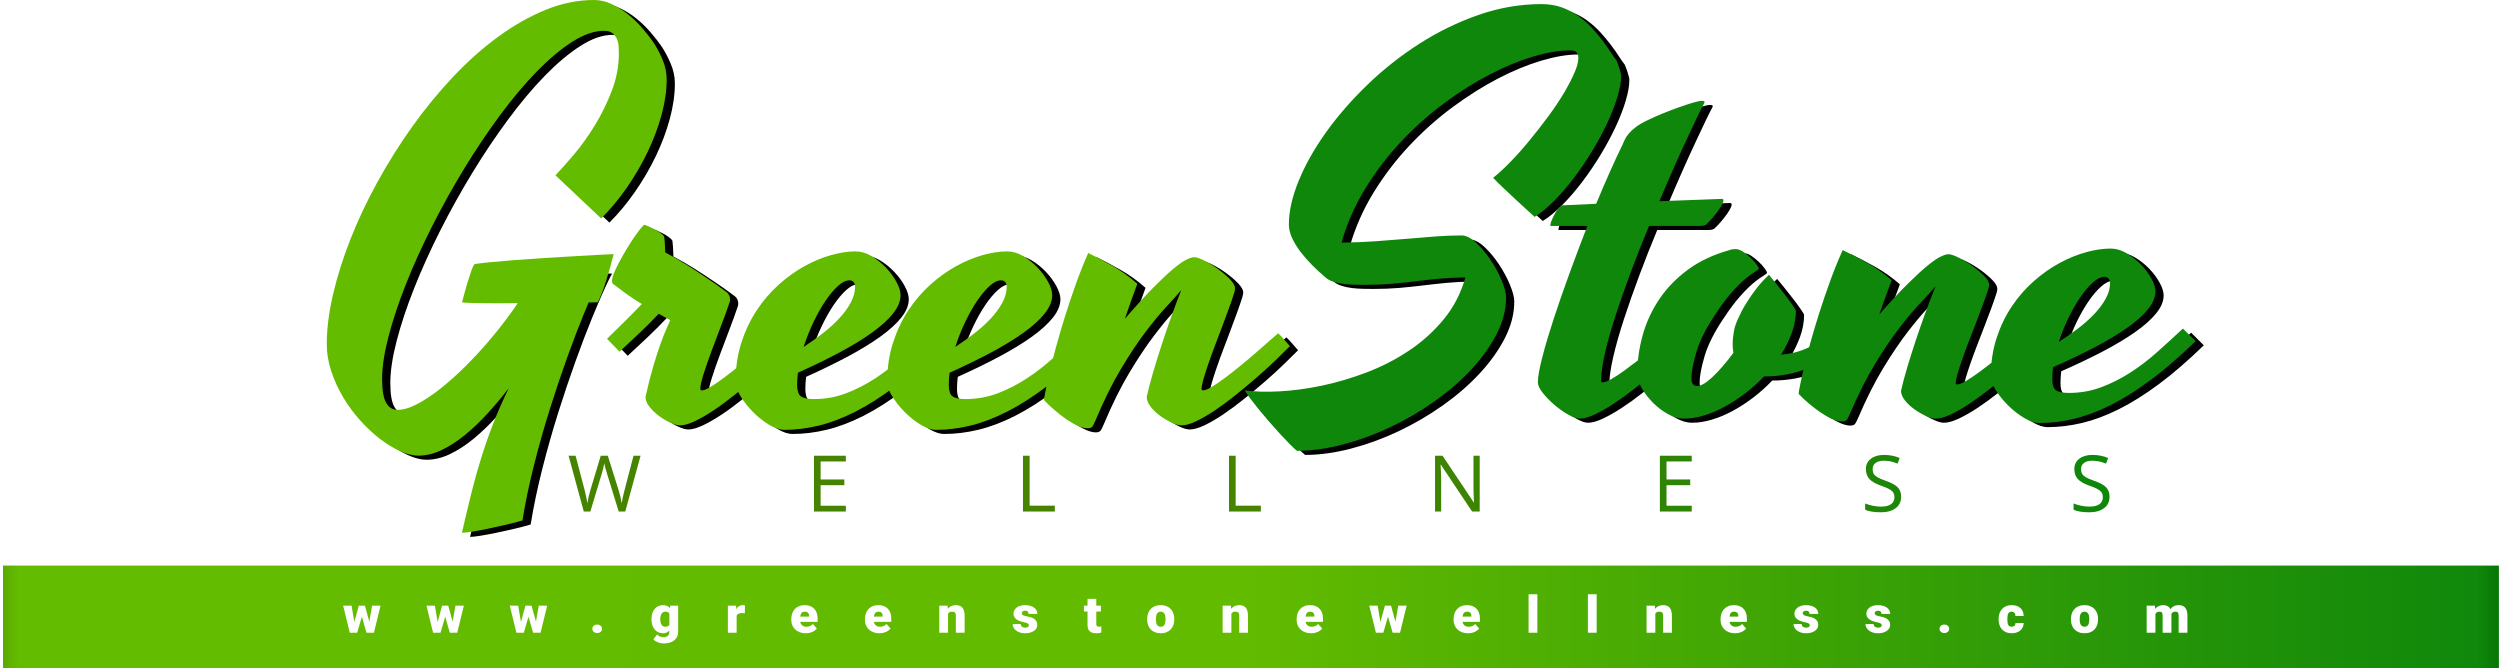 <?xml version="1.0" encoding="UTF-8"?>
<svg width="610px" height="163px" viewBox="0 0 610 163" version="1.1" xmlns="http://www.w3.org/2000/svg" xmlns:xlink="http://www.w3.org/1999/xlink">
    <title>GSW Logo - full color</title>
    <defs>
        <path d="M112.703,130 C113.252,130 114.119,129.904 115.303,129.711 C116.486,129.518 117.797,129.272 119.234,128.972 C120.671,128.673 122.119,128.351 123.577,128.009 C125.035,127.666 126.335,127.324 127.477,126.981 C128.195,122.571 129.146,118.032 130.33,113.365 C131.514,108.697 132.803,104.148 134.198,99.716 C135.593,95.284 137.009,91.077 138.446,87.095 C139.883,83.113 141.225,79.601 142.472,76.561 C143.719,73.521 144.787,71.038 145.674,69.111 C146.562,67.184 147.133,66.07 147.386,65.771 C145.907,65.728 144.512,65.685 143.201,65.642 C141.891,65.599 140.57,65.546 139.239,65.482 C137.907,65.417 136.554,65.364 135.181,65.321 C133.807,65.278 132.317,65.257 130.71,65.257 C129.992,66.627 129.358,67.976 128.808,69.303 C128.259,70.631 127.603,71.915 126.843,73.157 C126.039,74.442 124.951,76.005 123.577,77.846 C122.203,79.687 120.66,81.603 118.948,83.594 C117.236,85.585 115.398,87.555 113.432,89.503 C111.466,91.452 109.501,93.207 107.535,94.77 C105.57,96.333 103.678,97.596 101.86,98.56 C100.043,99.523 98.415,100.005 96.978,100.005 C95.794,100.005 94.875,99.427 94.22,98.271 C93.565,97.115 93.237,95.188 93.237,92.49 C93.237,89.578 93.755,86.131 94.791,82.149 C95.826,78.167 97.242,73.906 99.039,69.368 C100.835,64.829 102.949,60.151 105.379,55.333 C107.81,50.516 110.42,45.817 113.21,41.235 C116,36.653 118.906,32.318 121.929,28.229 C124.951,24.139 127.952,20.564 130.932,17.502 C133.912,14.441 136.808,12.011 139.619,10.212 C142.43,8.414 145.019,7.515 147.386,7.515 C148.274,7.515 148.961,7.708 149.447,8.093 C149.933,8.478 150.292,8.949 150.525,9.506 C150.757,10.063 150.895,10.662 150.937,11.304 C150.979,11.947 151,12.525 151,13.039 C151,16.122 150.43,19.151 149.288,22.127 C148.147,25.103 146.773,27.908 145.167,30.541 C143.561,33.174 141.87,35.54 140.095,37.638 C138.319,39.736 136.797,41.449 135.529,42.777 L135.529,42.777 L146.689,53.31 C148.929,51.084 151.022,48.568 152.966,45.763 C154.911,42.959 156.601,40.058 158.039,37.06 C159.476,34.063 160.607,31.044 161.431,28.004 C162.255,24.964 162.667,22.073 162.667,19.333 C162.667,17.706 162.319,16.079 161.621,14.452 C160.924,12.824 160.152,11.39 159.307,10.148 C158.588,9.121 157.711,8.007 156.675,6.808 C155.64,5.609 154.498,4.507 153.251,3.5 C152.004,2.494 150.673,1.659 149.257,0.996 C147.841,0.332 146.393,0 144.913,0 C140.982,0 137.051,0.803 133.12,2.409 C129.189,4.014 125.321,6.209 121.516,8.992 C117.712,11.775 114.045,15.04 110.515,18.787 C106.986,22.534 103.678,26.569 100.592,30.894 C97.506,35.219 94.674,39.726 92.096,44.415 C89.517,49.103 87.319,53.76 85.501,58.384 C83.684,63.009 82.268,67.505 81.253,71.873 C80.239,76.24 79.731,80.265 79.731,83.948 C79.731,86.174 80.101,88.401 80.841,90.627 C81.581,92.854 82.553,94.974 83.758,96.986 C84.963,98.999 86.347,100.872 87.911,102.606 C89.475,104.34 91.081,105.839 92.73,107.102 C94.378,108.365 96.016,109.361 97.644,110.089 C99.271,110.817 100.74,111.181 102.051,111.181 C103.953,111.181 105.866,110.721 107.789,109.8 C109.712,108.879 111.614,107.648 113.495,106.107 C115.377,104.565 117.215,102.81 119.012,100.84 C120.808,98.87 122.51,96.836 124.116,94.738 C122.679,97.693 121.421,100.562 120.343,103.345 C119.265,106.128 118.283,108.944 117.395,111.791 C116.507,114.639 115.694,117.561 114.954,120.558 C114.214,123.556 113.464,126.703 112.703,130 Z M165.937,103.794 C166.909,103.794 168.113,103.452 169.551,102.767 C170.988,102.082 172.541,101.182 174.211,100.069 C175.881,98.956 177.593,97.693 179.347,96.28 C181.101,94.867 182.792,93.454 184.42,92.041 C186.047,90.627 187.558,89.247 188.953,87.898 C190.348,86.549 191.511,85.403 192.44,84.461 C191.975,83.948 191.479,83.391 190.95,82.792 C190.422,82.192 189.968,81.7 189.587,81.314 C189.08,81.742 188.34,82.385 187.368,83.241 C186.396,84.097 185.307,85.05 184.103,86.099 C182.898,87.148 181.64,88.208 180.33,89.279 C179.019,90.349 177.762,91.334 176.557,92.233 C175.352,93.132 174.285,93.86 173.355,94.417 C172.425,94.974 171.728,95.252 171.263,95.252 C171.009,95.252 170.882,95.124 170.882,94.867 C170.882,94.139 171.146,92.94 171.675,91.27 C172.203,89.6 172.848,87.737 173.609,85.682 C174.37,83.626 175.162,81.528 175.986,79.387 C176.811,77.246 177.498,75.341 178.047,73.671 C178.174,73.286 178.163,72.836 178.015,72.322 C177.868,71.808 177.519,71.38 176.969,71.038 C175.448,69.881 173.841,68.747 172.15,67.633 C170.713,66.649 169.128,65.61 167.395,64.518 C165.662,63.426 163.971,62.452 162.322,61.596 C162.28,60.611 162.238,59.776 162.196,59.091 C162.153,58.406 162.111,57.956 162.069,57.742 C161.942,57.485 161.646,57.185 161.181,56.843 C160.716,56.5 160.209,56.19 159.659,55.912 C159.11,55.633 158.592,55.387 158.106,55.173 C157.62,54.959 157.334,54.852 157.25,54.852 C157.123,54.852 156.838,55.119 156.394,55.655 C155.95,56.19 155.432,56.886 154.84,57.742 C154.249,58.598 153.636,59.551 153.002,60.6 C152.368,61.649 151.776,62.677 151.226,63.683 C150.677,64.69 150.222,65.632 149.863,66.509 C149.504,67.387 149.324,68.062 149.324,68.533 C149.324,68.961 149.451,69.239 149.704,69.368 C150.254,69.796 150.888,70.267 151.607,70.781 C152.198,71.252 152.917,71.776 153.762,72.354 C154.608,72.932 155.559,73.542 156.616,74.185 C155.136,75.726 153.625,77.257 152.082,78.777 C150.539,80.297 149.218,81.593 148.119,82.663 L148.119,82.663 L151.163,85.81 C151.839,85.168 152.6,84.461 153.445,83.691 C154.291,82.92 155.136,82.128 155.982,81.314 C156.827,80.501 157.662,79.687 158.486,78.874 C159.311,78.06 160.061,77.289 160.737,76.561 L160.737,76.561 L162.132,77.332 C162.597,77.589 163.083,77.824 163.59,78.039 C163.379,78.51 163.062,79.216 162.639,80.158 C162.217,81.1 161.731,82.331 161.181,83.851 C160.632,85.371 160.04,87.202 159.406,89.343 C158.772,91.484 158.138,93.989 157.503,96.858 C157.503,97.628 157.82,98.421 158.455,99.234 C159.089,100.048 159.849,100.786 160.737,101.45 C161.625,102.114 162.555,102.67 163.527,103.12 C164.499,103.57 165.302,103.794 165.937,103.794 Z M191.398,104.886 C194.103,104.886 196.883,104.544 199.736,103.859 C202.589,103.174 205.58,102.039 208.708,100.455 C211.836,98.87 215.123,96.772 218.568,94.16 C222.013,91.548 225.68,88.315 229.569,84.461 L229.569,84.461 L226.462,81.314 C224.391,83.284 222.298,85.232 220.185,87.159 C218.071,89.086 215.873,90.799 213.59,92.297 C211.308,93.796 208.93,95.016 206.457,95.958 C203.984,96.901 201.353,97.372 198.563,97.372 C196.999,97.372 195.932,97.136 195.361,96.665 C194.79,96.194 194.505,95.295 194.505,93.967 C194.505,92.983 194.568,91.976 194.695,90.949 C198.415,89.279 201.818,87.619 204.904,85.971 C207.989,84.322 210.631,82.706 212.829,81.122 C215.028,79.537 216.729,77.985 217.934,76.465 C219.138,74.945 219.741,73.457 219.741,72.001 C219.741,71.102 219.413,70.042 218.758,68.822 C218.103,67.601 217.247,66.434 216.19,65.321 C215.133,64.208 213.96,63.266 212.671,62.495 C211.382,61.724 210.082,61.339 208.771,61.339 C206.954,61.339 204.967,61.639 202.811,62.238 C200.655,62.838 198.489,63.737 196.312,64.936 C194.135,66.135 192.043,67.633 190.035,69.432 C188.027,71.23 186.241,73.307 184.677,75.662 C183.113,78.017 181.855,80.661 180.904,83.594 C179.953,86.528 179.478,89.75 179.478,93.261 C179.478,94.203 179.879,95.338 180.682,96.665 C181.486,97.992 182.489,99.266 183.694,100.487 C184.899,101.707 186.199,102.745 187.594,103.602 C188.989,104.458 190.257,104.886 191.398,104.886 Z M196.09,84.654 C196.766,82.556 197.57,80.533 198.5,78.584 C199.43,76.636 200.402,74.913 201.416,73.414 C202.431,71.915 203.445,70.706 204.46,69.785 C205.474,68.864 206.404,68.404 207.25,68.404 C207.715,68.404 208.063,68.554 208.296,68.854 C208.528,69.153 208.645,69.496 208.645,69.881 C208.645,71.209 208.285,72.536 207.567,73.864 C206.848,75.191 205.897,76.486 204.713,77.75 C203.53,79.013 202.188,80.222 200.687,81.378 C199.187,82.535 197.654,83.626 196.09,84.654 Z M228.4,104.886 C231.105,104.886 233.884,104.544 236.738,103.859 C239.591,103.174 242.582,102.039 245.71,100.455 C248.838,98.87 252.124,96.772 255.569,94.16 C259.014,91.548 262.681,88.315 266.57,84.461 L266.57,84.461 L263.463,81.314 C261.392,83.284 259.3,85.232 257.186,87.159 C255.073,89.086 252.875,90.799 250.592,92.297 C248.309,93.796 245.932,95.016 243.459,95.958 C240.986,96.901 238.354,97.372 235.565,97.372 C234.001,97.372 232.933,97.136 232.363,96.665 C231.792,96.194 231.507,95.295 231.507,93.967 C231.507,92.983 231.57,91.976 231.697,90.949 C235.417,89.279 238.819,87.619 241.905,85.971 C244.991,84.322 247.633,82.706 249.831,81.122 C252.029,79.537 253.731,77.985 254.935,76.465 C256.14,74.945 256.742,73.457 256.742,72.001 C256.742,71.102 256.415,70.042 255.76,68.822 C255.104,67.601 254.248,66.434 253.192,65.321 C252.135,64.208 250.962,63.266 249.673,62.495 C248.383,61.724 247.083,61.339 245.773,61.339 C243.955,61.339 241.969,61.639 239.813,62.238 C237.657,62.838 235.491,63.737 233.314,64.936 C231.137,66.135 229.044,67.633 227.036,69.432 C225.028,71.23 223.243,73.307 221.679,75.662 C220.114,78.017 218.857,80.661 217.906,83.594 C216.955,86.528 216.479,89.75 216.479,93.261 C216.479,94.203 216.881,95.338 217.684,96.665 C218.487,97.992 219.491,99.266 220.696,100.487 C221.9,101.707 223.2,102.745 224.595,103.602 C225.99,104.458 227.258,104.886 228.4,104.886 Z M233.092,84.654 C233.768,82.556 234.571,80.533 235.501,78.584 C236.431,76.636 237.403,74.913 238.418,73.414 C239.432,71.915 240.447,70.706 241.461,69.785 C242.476,68.864 243.406,68.404 244.251,68.404 C244.716,68.404 245.065,68.554 245.297,68.854 C245.53,69.153 245.646,69.496 245.646,69.881 C245.646,71.209 245.287,72.536 244.568,73.864 C243.85,75.191 242.899,76.486 241.715,77.75 C240.531,79.013 239.189,80.222 237.689,81.378 C236.188,82.535 234.656,83.626 233.092,84.654 Z M265.401,104.501 C265.993,104.501 266.395,104.33 266.606,103.987 C266.817,103.645 267.05,103.174 267.303,102.574 C269.332,97.736 271.404,93.55 273.517,90.017 C275.631,86.485 277.639,83.466 279.541,80.961 C281.443,78.456 283.144,76.401 284.645,74.795 C286.146,73.189 287.298,71.894 288.101,70.909 L288.101,70.909 L288.228,70.781 C287.467,72.708 286.674,74.816 285.85,77.107 C285.025,79.398 284.233,81.71 283.472,84.044 C282.711,86.378 282.003,88.658 281.348,90.884 C280.693,93.111 280.175,95.102 279.794,96.858 C279.794,97.628 280.111,98.421 280.746,99.234 C281.38,100.048 282.151,100.786 283.06,101.45 C283.969,102.114 284.909,102.67 285.881,103.12 C286.854,103.57 287.657,103.794 288.291,103.794 C289.263,103.794 290.468,103.452 291.905,102.767 C293.342,102.082 294.885,101.182 296.534,100.069 C298.182,98.956 299.884,97.693 301.638,96.28 C303.392,94.867 305.083,93.454 306.711,92.041 C308.338,90.627 309.849,89.247 311.244,87.898 C312.639,86.549 313.802,85.403 314.731,84.461 C314.266,83.948 313.78,83.391 313.273,82.792 C312.766,82.192 312.301,81.7 311.878,81.314 C311.371,81.742 310.631,82.385 309.659,83.241 C308.687,84.097 307.598,85.05 306.394,86.099 C305.189,87.148 303.931,88.208 302.621,89.279 C301.31,90.349 300.053,91.334 298.848,92.233 C297.643,93.132 296.576,93.86 295.646,94.417 C294.716,94.974 294.019,95.252 293.554,95.252 C293.3,95.252 293.173,95.124 293.173,94.867 C293.173,94.396 293.321,93.646 293.617,92.619 C293.913,91.591 294.293,90.392 294.758,89.022 C295.223,87.652 295.752,86.185 296.344,84.622 L296.344,84.622 L298.119,79.933 C298.711,78.37 299.271,76.861 299.799,75.405 C300.328,73.949 300.761,72.686 301.099,71.616 C301.184,71.316 301.247,71.07 301.289,70.877 C301.332,70.684 301.353,70.524 301.353,70.395 C301.353,69.753 300.941,69.004 300.116,68.147 C299.292,67.291 298.32,66.456 297.2,65.642 C296.079,64.829 294.97,64.144 293.871,63.587 C292.772,63.03 291.947,62.752 291.398,62.752 C290.933,62.752 290.288,62.955 289.464,63.362 C288.64,63.769 287.562,64.529 286.23,65.642 C284.899,66.756 283.271,68.286 281.348,70.235 C279.425,72.183 277.131,74.699 274.468,77.782 C274.976,76.283 275.483,74.827 275.99,73.414 C276.497,72.001 277.005,70.609 277.512,69.239 C275.652,67.569 273.633,66.113 271.456,64.872 C269.28,63.63 267.303,62.581 265.528,61.724 C264.429,64.208 263.404,66.788 262.453,69.464 C261.502,72.14 260.625,74.763 259.821,77.332 C259.018,79.901 258.3,82.353 257.666,84.686 C257.031,87.02 256.503,89.097 256.08,90.917 C255.658,92.736 255.33,94.246 255.098,95.445 C254.865,96.644 254.749,97.372 254.749,97.628 C255.51,98.442 256.366,99.256 257.317,100.069 C258.268,100.883 259.219,101.621 260.17,102.285 C261.121,102.949 262.051,103.484 262.96,103.891 C263.869,104.298 264.683,104.501 265.401,104.501 Z" id="path-1"></path>
        <filter x="-0.4%" y="-0.8%" width="101.7%" height="102.3%" filterUnits="objectBoundingBox" id="filter-2">
            <feOffset dx="2" dy="1" in="SourceAlpha" result="shadowOffsetOuter1"></feOffset>
            <feColorMatrix values="0 0 0 0 0.262   0 0 0 0 0.262   0 0 0 0 0.262  0 0 0 1 0" type="matrix" in="shadowOffsetOuter1"></feColorMatrix>
        </filter>
        <path d="M316.444,110 C319.986,110 323.717,109.487 327.638,108.462 C331.56,107.436 335.407,106.034 339.181,104.255 C342.954,102.476 346.549,100.383 349.964,97.976 C353.379,95.569 356.383,92.974 358.976,90.19 C361.57,87.407 363.636,84.519 365.175,81.526 C366.714,78.533 367.483,75.55 367.483,72.578 C367.483,71.532 367.125,70.151 366.408,68.434 C365.691,66.718 364.785,65.044 363.688,63.411 C362.592,61.779 361.411,60.377 360.147,59.204 C358.882,58.032 357.701,57.446 356.605,57.446 C354.539,57.446 352.409,57.53 350.217,57.698 C348.024,57.865 345.727,58.053 343.323,58.263 C340.92,58.472 338.39,58.671 335.734,58.859 C333.077,59.048 330.274,59.163 327.322,59.204 C328.671,54.516 330.621,50.1 333.172,45.956 C335.723,41.812 338.633,38.003 341.9,34.529 C345.168,31.055 348.667,27.936 352.399,25.173 C356.13,22.411 359.83,20.077 363.499,18.173 C367.167,16.268 370.687,14.813 374.061,13.809 C377.434,12.804 380.406,12.302 382.978,12.302 C383.695,12.302 384.19,12.396 384.464,12.584 C384.739,12.773 384.939,13.097 385.065,13.558 C385.234,14.478 385.002,15.713 384.37,17.262 C383.737,18.811 382.862,20.538 381.745,22.442 C380.628,24.347 379.31,26.325 377.792,28.376 C376.274,30.427 374.725,32.415 373.144,34.34 C371.562,36.266 370.002,38.014 368.463,39.583 C366.924,41.153 365.543,42.419 364.321,43.382 C365.122,44.219 365.986,45.077 366.914,45.956 C367.841,46.835 368.769,47.704 369.697,48.562 C370.624,49.42 371.499,50.226 372.321,50.979 C373.144,51.733 373.85,52.382 374.44,52.926 C376.042,51.921 377.676,50.571 379.342,48.876 C381.007,47.181 382.62,45.297 384.18,43.225 C385.74,41.153 387.216,38.966 388.607,36.664 C389.998,34.361 391.211,32.101 392.244,29.882 C393.277,27.664 394.088,25.561 394.679,23.572 C395.269,21.584 395.564,19.878 395.564,18.455 C395.564,18.288 395.511,18.005 395.406,17.607 C395.301,17.21 395.185,16.812 395.058,16.414 C394.932,16.017 394.805,15.661 394.679,15.347 C394.552,15.033 394.468,14.834 394.426,14.751 C394.046,14.29 393.582,13.631 393.034,12.773 C392.486,11.915 391.833,10.983 391.074,9.979 C390.315,8.974 389.45,7.938 388.481,6.871 C387.511,5.803 386.415,4.83 385.192,3.951 C383.969,3.072 382.609,2.36 381.112,1.816 C379.616,1.272 377.961,1 376.148,1 C370.962,1 365.839,1.879 360.779,3.637 C355.719,5.395 350.902,7.739 346.327,10.669 C341.753,13.599 337.526,16.938 333.647,20.684 C329.768,24.43 326.405,28.292 323.559,32.268 C320.713,36.245 318.489,40.19 316.887,44.104 C315.284,48.018 314.483,51.565 314.483,54.747 C314.483,55.793 314.736,56.881 315.242,58.012 C315.748,59.142 316.423,60.261 317.266,61.371 C318.109,62.48 319.058,63.568 320.112,64.636 C321.166,65.703 322.262,66.718 323.401,67.681 C323.907,68.141 324.56,68.497 325.361,68.748 C326.163,68.999 327.006,69.177 327.891,69.282 C328.777,69.387 329.662,69.449 330.548,69.47 C331.433,69.491 332.255,69.502 333.014,69.502 C335.375,69.502 337.526,69.418 339.465,69.251 C341.405,69.083 343.302,68.884 345.157,68.654 C347.013,68.424 348.931,68.215 350.913,68.026 C352.894,67.838 355.108,67.723 357.553,67.681 C356.457,71.574 354.686,74.996 352.241,77.947 C349.795,80.898 346.97,83.441 343.766,85.575 C340.561,87.71 337.115,89.479 333.425,90.881 C329.736,92.283 326.078,93.361 322.452,94.115 C318.826,94.868 315.379,95.329 312.112,95.496 C308.844,95.663 306.05,95.58 303.731,95.245 C303.942,95.663 304.343,96.27 304.933,97.066 C305.523,97.861 306.209,98.74 306.989,99.703 C307.769,100.666 308.612,101.67 309.518,102.717 C310.425,103.763 311.31,104.757 312.175,105.699 C313.039,106.641 313.851,107.499 314.61,108.273 C315.369,109.048 315.98,109.623 316.444,110 Z M385.48,102.151 C386.45,102.151 387.652,101.817 389.085,101.147 C390.519,100.477 392.068,99.598 393.734,98.51 C395.399,97.421 397.107,96.187 398.857,94.805 C400.606,93.424 402.293,92.043 403.916,90.661 C405.54,89.28 407.047,87.93 408.438,86.611 C409.83,85.293 410.989,84.173 411.917,83.252 C411.453,82.75 410.958,82.206 410.431,81.62 C409.904,81.034 409.45,80.552 409.071,80.176 C408.565,80.594 407.838,81.212 406.889,82.028 C405.94,82.844 404.876,83.744 403.695,84.728 C402.514,85.712 401.271,86.706 399.963,87.71 C398.656,88.715 397.423,89.636 396.264,90.473 C395.104,91.31 394.061,91.99 393.133,92.514 C392.205,93.037 391.51,93.298 391.046,93.298 C390.793,93.298 390.666,93.173 390.666,92.922 C390.666,91.122 390.993,88.82 391.647,86.015 C392.3,83.21 393.175,80.134 394.271,76.785 C395.368,73.436 396.611,69.899 398.003,66.174 C399.394,62.449 400.849,58.765 402.367,55.123 L402.367,55.123 L414.889,55.123 C415.269,55.123 415.585,55.081 415.838,54.998 C416.091,54.914 416.26,54.83 416.344,54.747 C416.766,54.37 417.282,53.826 417.894,53.114 C418.505,52.402 419.043,51.712 419.506,51.042 C419.97,50.372 420.286,49.786 420.455,49.284 C420.624,48.782 420.497,48.531 420.076,48.531 L420.076,48.531 L404.897,49.096 C406.162,46.082 407.395,43.225 408.596,40.525 C409.798,37.825 410.894,35.418 411.885,33.304 C412.876,31.191 413.709,29.433 414.383,28.03 C415.058,26.628 415.522,25.718 415.775,25.299 C415.859,25.132 415.901,25.027 415.901,24.985 L415.901,24.985 L415.901,24.859 C415.901,24.692 415.691,24.608 415.269,24.608 C414.805,24.608 414.046,24.765 412.992,25.079 C411.938,25.393 410.768,25.78 409.482,26.241 C408.196,26.701 406.889,27.204 405.561,27.748 C404.233,28.292 403.105,28.794 402.177,29.255 C400.912,29.841 399.911,30.416 399.173,30.981 C398.435,31.546 397.845,32.091 397.402,32.614 C396.959,33.137 396.622,33.66 396.39,34.183 C396.158,34.707 395.937,35.199 395.726,35.659 C394.883,37.375 393.923,39.437 392.848,41.844 C391.773,44.25 390.645,46.877 389.465,49.724 L389.465,49.724 L381.243,50.1 C380.905,50.226 380.558,50.508 380.199,50.948 C379.841,51.387 379.525,51.869 379.251,52.392 C378.976,52.915 378.745,53.418 378.555,53.899 C378.365,54.38 378.27,54.747 378.27,54.998 C378.27,55.081 378.291,55.123 378.333,55.123 L378.333,55.123 L387.314,55.123 C385.839,58.932 384.373,62.825 382.919,66.802 C381.464,70.778 380.168,74.514 379.029,78.01 C377.891,81.505 376.974,84.613 376.278,87.334 C375.582,90.054 375.234,92.043 375.234,93.298 C375.234,94.01 375.635,94.868 376.436,95.873 C377.237,96.877 378.186,97.851 379.282,98.792 C380.378,99.734 381.506,100.529 382.666,101.178 C383.825,101.827 384.763,102.151 385.48,102.151 Z M410.877,102.151 C412.395,102.151 413.997,101.9 415.684,101.398 C417.37,100.896 419.067,100.184 420.775,99.263 C422.483,98.342 424.159,97.254 425.803,95.998 C427.447,94.743 428.986,93.361 430.42,91.854 C432.275,91.854 434.088,91.697 435.859,91.383 C437.63,91.069 439.369,90.557 441.077,89.845 C442.784,89.133 444.492,88.171 446.2,86.957 C447.907,85.743 449.647,84.215 451.418,82.373 C451.038,81.913 450.543,81.358 449.931,80.709 C449.32,80.061 448.824,79.548 448.445,79.171 C446.084,81.683 443.818,83.493 441.646,84.602 C439.475,85.712 437.124,86.35 434.594,86.517 C435.69,84.759 436.565,82.98 437.219,81.18 C437.872,79.38 438.199,77.58 438.199,75.781 C438.073,75.488 437.746,74.964 437.219,74.211 C436.692,73.457 436.08,72.631 435.385,71.731 C434.689,70.831 433.993,69.952 433.298,69.094 C432.602,68.236 432.043,67.555 431.622,67.053 L431.622,67.053 L431.242,67.43 C430.23,68.392 429.303,69.428 428.459,70.538 C427.616,71.647 426.899,72.683 426.309,73.646 C425.592,74.734 424.981,75.843 424.475,76.974 C423.716,78.439 423.242,79.747 423.052,80.898 C422.862,82.049 422.767,83.043 422.767,83.88 C422.767,84.173 422.778,84.498 422.799,84.853 C422.82,85.209 422.873,85.617 422.957,86.078 C421.228,88.422 419.563,90.358 417.961,91.886 C416.358,93.413 415.072,94.177 414.103,94.177 C413.175,94.177 412.711,93.55 412.711,92.294 C412.711,90.787 413.112,88.663 413.913,85.921 C414.714,83.179 416.253,80.113 418.53,76.722 C420.048,74.42 421.439,72.568 422.704,71.166 C423.969,69.763 425.065,68.685 425.993,67.932 C426.92,67.179 427.658,66.645 428.206,66.331 C428.755,66.017 429.071,65.755 429.155,65.546 C429.155,65.379 428.965,65.033 428.586,64.51 C428.206,63.987 427.732,63.453 427.163,62.909 C426.594,62.365 425.982,61.873 425.329,61.433 C424.675,60.994 424.053,60.774 423.463,60.774 C423.252,60.774 422.989,60.795 422.672,60.837 C422.356,60.879 422.135,60.942 422.008,61.025 C418.087,62.114 414.703,63.704 411.857,65.797 C409.011,67.89 406.671,70.308 404.837,73.049 C403.003,75.791 401.654,78.732 400.789,81.871 C399.925,85.01 399.493,88.171 399.493,91.352 C399.493,92.315 399.851,93.424 400.568,94.68 C401.285,95.935 402.191,97.118 403.288,98.227 C404.384,99.337 405.607,100.268 406.956,101.021 C408.305,101.775 409.612,102.151 410.877,102.151 Z M449.492,102.842 C450.083,102.842 450.483,102.675 450.694,102.34 C450.905,102.005 451.137,101.545 451.39,100.959 C453.414,96.228 455.48,92.137 457.588,88.683 C459.696,85.23 461.699,82.279 463.596,79.83 C465.493,77.382 467.191,75.372 468.687,73.803 C470.184,72.233 471.333,70.967 472.134,70.004 L472.134,70.004 L472.261,69.878 C471.502,71.762 470.711,73.824 469.889,76.063 C469.067,78.303 468.276,80.563 467.517,82.844 C466.758,85.125 466.052,87.354 465.399,89.531 C464.745,91.708 464.229,93.654 463.849,95.37 C463.849,96.124 464.165,96.898 464.798,97.694 C465.43,98.489 466.2,99.211 467.106,99.86 C468.013,100.509 468.951,101.053 469.921,101.492 C470.89,101.932 471.692,102.151 472.324,102.151 C473.294,102.151 474.495,101.817 475.929,101.147 C477.363,100.477 478.902,99.598 480.546,98.51 C482.19,97.421 483.887,96.187 485.637,94.805 C487.387,93.424 489.074,92.043 490.697,90.661 C492.32,89.28 493.827,87.93 495.219,86.611 C496.61,85.293 497.77,84.173 498.697,83.252 C498.234,82.75 497.749,82.206 497.243,81.62 C496.737,81.034 496.273,80.552 495.851,80.176 C495.345,80.594 494.608,81.222 493.638,82.059 C492.668,82.897 491.582,83.828 490.381,84.853 C489.179,85.879 487.925,86.915 486.617,87.961 C485.31,89.008 484.056,89.971 482.854,90.85 C481.653,91.729 480.588,92.44 479.66,92.984 C478.733,93.529 478.037,93.801 477.573,93.801 C477.32,93.801 477.194,93.675 477.194,93.424 C477.194,92.964 477.341,92.231 477.637,91.226 C477.932,90.222 478.311,89.05 478.775,87.71 C479.239,86.371 479.766,84.937 480.356,83.409 L480.356,83.409 L482.127,78.826 C482.717,77.298 483.276,75.822 483.803,74.399 C484.33,72.976 484.762,71.741 485.1,70.695 C485.184,70.402 485.247,70.161 485.289,69.973 C485.331,69.784 485.353,69.627 485.353,69.502 C485.353,68.874 484.941,68.141 484.119,67.304 C483.297,66.467 482.327,65.651 481.21,64.855 C480.093,64.06 478.986,63.39 477.89,62.846 C476.793,62.302 475.971,62.03 475.423,62.03 C474.959,62.03 474.316,62.229 473.494,62.626 C472.672,63.024 471.597,63.767 470.268,64.855 C468.94,65.944 467.317,67.44 465.399,69.345 C463.48,71.249 461.193,73.709 458.536,76.722 C459.042,75.257 459.548,73.834 460.054,72.453 C460.56,71.071 461.066,69.711 461.572,68.372 C459.717,66.739 457.704,65.316 455.532,64.102 C453.361,62.888 451.39,61.863 449.619,61.025 C448.523,63.453 447.5,65.975 446.551,68.591 C445.603,71.207 444.728,73.771 443.927,76.283 C443.126,78.794 442.409,81.191 441.776,83.472 C441.144,85.753 440.617,87.784 440.195,89.562 C439.774,91.341 439.447,92.817 439.215,93.989 C438.983,95.161 438.867,95.873 438.867,96.124 C439.626,96.919 440.48,97.714 441.429,98.51 C442.377,99.305 443.326,100.027 444.275,100.676 C445.223,101.325 446.151,101.848 447.057,102.246 C447.964,102.643 448.776,102.842 449.492,102.842 Z M497.658,103.219 C500.356,103.219 503.128,102.884 505.974,102.214 C508.82,101.545 511.804,100.435 514.924,98.887 C518.044,97.338 521.322,95.287 524.758,92.733 C528.195,90.18 531.852,87.02 535.731,83.252 L535.731,83.252 L532.632,80.176 C530.566,82.101 528.479,84.006 526.371,85.889 C524.263,87.773 522.07,89.447 519.794,90.912 C517.517,92.377 515.145,93.57 512.678,94.491 C510.212,95.412 507.587,95.873 504.804,95.873 C503.244,95.873 502.18,95.642 501.61,95.182 C501.041,94.722 500.757,93.843 500.757,92.545 C500.757,91.582 500.82,90.599 500.946,89.594 C504.657,87.961 508.051,86.339 511.129,84.728 C514.207,83.116 516.842,81.536 519.035,79.987 C521.227,78.439 522.924,76.921 524.126,75.435 C525.328,73.949 525.928,72.495 525.928,71.071 C525.928,70.192 525.602,69.156 524.948,67.963 C524.295,66.77 523.441,65.63 522.387,64.541 C521.333,63.453 520.163,62.532 518.877,61.779 C517.591,61.025 516.294,60.649 514.987,60.649 C513.174,60.649 511.192,60.942 509.042,61.528 C506.891,62.114 504.731,62.993 502.559,64.165 C500.388,65.337 498.301,66.802 496.298,68.56 C494.295,70.318 492.514,72.348 490.954,74.65 C489.394,76.953 488.139,79.537 487.19,82.405 C486.242,85.272 485.767,88.422 485.767,91.854 C485.767,92.775 486.168,93.884 486.969,95.182 C487.77,96.48 488.772,97.725 489.973,98.918 C491.175,100.111 492.471,101.126 493.863,101.963 C495.254,102.8 496.519,103.219 497.658,103.219 Z M502.338,83.441 C503.012,81.39 503.814,79.412 504.741,77.507 C505.669,75.603 506.639,73.918 507.65,72.453 C508.662,70.988 509.674,69.805 510.686,68.905 C511.698,68.005 512.626,67.555 513.469,67.555 C513.933,67.555 514.281,67.702 514.513,67.995 C514.744,68.288 514.86,68.623 514.86,68.999 C514.86,70.297 514.502,71.595 513.785,72.892 C513.068,74.19 512.12,75.456 510.939,76.691 C509.759,77.926 508.42,79.108 506.923,80.238 C505.426,81.369 503.898,82.436 502.338,83.441 Z" id="path-3"></path>
        <filter x="-0.4%" y="-0.9%" width="101.7%" height="102.8%" filterUnits="objectBoundingBox" id="filter-4">
            <feOffset dx="2" dy="1" in="SourceAlpha" result="shadowOffsetOuter1"></feOffset>
            <feColorMatrix values="0 0 0 0 0.262   0 0 0 0 0.262   0 0 0 0 0.262  0 0 0 1 0" type="matrix" in="shadowOffsetOuter1"></feColorMatrix>
        </filter>
        <linearGradient x1="50%" y1="50%" x2="100%" y2="50%" id="linearGradient-5">
            <stop stop-color="#468400" offset="0%"></stop>
            <stop stop-color="#0E870B" offset="100%"></stop>
        </linearGradient>
        <linearGradient x1="0%" y1="50%" x2="100%" y2="50%" id="linearGradient-6">
            <stop stop-color="#539D00" offset="0%"></stop>
            <stop stop-color="#64BC00" offset="1.125%"></stop>
            <stop stop-color="#63BB00" offset="49.709%"></stop>
            <stop stop-color="#10880B" offset="98.654%"></stop>
            <stop stop-color="#026B00" offset="100%"></stop>
        </linearGradient>
    </defs>
    <g id="client-card-states" stroke="none" stroke-width="1" fill="none" fill-rule="evenodd">
        <g id="2-copy-4" transform="translate(-65, -294)">
            <g id="client---GWS-full-logo" transform="translate(66, 274)">
                <g id="GSW-Logo---full-color" transform="translate(-1, 20)">
                    <g id="Green" fill-rule="nonzero">
                        <use fill="black" fill-opacity="1" filter="url(#filter-2)" xlink:href="#path-1"></use>
                        <use fill="#64BC00" xlink:href="#path-1"></use>
                    </g>
                    <g id="Stone" fill-rule="nonzero">
                        <use fill="black" fill-opacity="1" filter="url(#filter-4)" xlink:href="#path-3"></use>
                        <use fill="#0E870B" xlink:href="#path-3"></use>
                    </g>
                    <path d="M144.047,124.814 L146.776,115.75 C147.081,114.776 147.304,113.878 147.444,113.059 C147.45,113.183 147.536,113.552 147.701,114.167 C147.867,114.782 148.016,115.291 148.15,115.695 L148.15,115.695 L150.965,124.814 L152.568,124.814 L156.299,111.196 L154.581,111.196 L152.386,119.588 C152.049,120.855 151.82,121.929 151.699,122.811 C151.49,121.6 151.232,120.513 150.927,119.551 L150.927,119.551 L148.302,111.196 L146.585,111.196 L144.085,119.476 C143.748,120.563 143.493,121.675 143.321,122.811 C143.181,121.855 142.959,120.787 142.653,119.607 L142.653,119.607 L140.449,111.196 L138.731,111.196 L142.443,124.814 L144.047,124.814 Z M206.388,124.814 L206.388,123.398 L200.234,123.398 L200.234,118.387 L206.016,118.387 L206.016,116.989 L200.234,116.989 L200.234,112.602 L206.388,112.602 L206.388,111.196 L198.611,111.196 L198.611,124.814 L206.388,124.814 Z M257.384,124.814 L257.384,123.379 L251.23,123.379 L251.23,111.196 L249.608,111.196 L249.608,124.814 L257.384,124.814 Z M307.655,124.814 L307.655,123.379 L301.501,123.379 L301.501,111.196 L299.878,111.196 L299.878,124.814 L307.655,124.814 Z M351.647,124.814 L351.647,117.073 C351.647,115.955 351.597,114.726 351.495,113.385 L351.495,113.385 L351.571,113.385 L359.195,124.814 L361.047,124.814 L361.047,111.196 L359.529,111.196 L359.529,119.011 C359.517,119.402 359.533,120.052 359.577,120.962 C359.622,121.872 359.65,122.411 359.663,122.578 L359.663,122.578 L359.587,122.578 L351.981,111.196 L350.149,111.196 L350.149,124.814 L351.647,124.814 Z M412.787,124.814 L412.787,123.398 L406.632,123.398 L406.632,118.387 L412.415,118.387 L412.415,116.989 L406.632,116.989 L406.632,112.602 L412.787,112.602 L412.787,111.196 L405.01,111.196 L405.01,124.814 L412.787,124.814 Z M458.917,125 C460.443,125 461.652,124.665 462.543,123.994 C463.433,123.323 463.879,122.389 463.879,121.19 C463.879,120.259 463.603,119.501 463.053,118.917 C462.503,118.334 461.496,117.787 460.033,117.278 C459.161,116.974 458.514,116.696 458.091,116.444 C457.668,116.193 457.367,115.917 457.189,115.615 C457.011,115.314 456.922,114.928 456.922,114.456 C456.922,113.816 457.164,113.316 457.647,112.956 C458.131,112.596 458.802,112.416 459.661,112.416 C460.749,112.416 461.868,112.652 463.02,113.124 L463.02,113.124 L463.525,111.745 C462.361,111.248 461.086,111 459.699,111 C458.369,111 457.301,111.31 456.493,111.931 C455.685,112.552 455.281,113.388 455.281,114.437 C455.281,115.437 455.559,116.247 456.116,116.868 C456.673,117.489 457.6,118.026 458.897,118.48 C459.826,118.803 460.518,119.091 460.973,119.346 C461.428,119.601 461.752,119.878 461.946,120.18 C462.14,120.481 462.237,120.867 462.237,121.339 C462.237,122.053 461.964,122.611 461.417,123.011 C460.87,123.412 460.055,123.612 458.974,123.612 C458.312,123.612 457.644,123.544 456.97,123.407 C456.296,123.271 455.672,123.084 455.1,122.848 L455.1,122.848 L455.1,124.376 C455.99,124.792 457.263,125 458.917,125 Z M509.769,125 C511.296,125 512.505,124.665 513.396,123.994 C514.286,123.323 514.731,122.389 514.731,121.19 C514.731,120.259 514.456,119.501 513.906,118.917 C513.356,118.334 512.349,117.787 510.886,117.278 C510.014,116.974 509.367,116.696 508.944,116.444 C508.521,116.193 508.22,115.917 508.042,115.615 C507.864,115.314 507.775,114.928 507.775,114.456 C507.775,113.816 508.017,113.316 508.5,112.956 C508.984,112.596 509.655,112.416 510.514,112.416 C511.602,112.416 512.721,112.652 513.873,113.124 L513.873,113.124 L514.378,111.745 C513.214,111.248 511.939,111 510.552,111 C509.222,111 508.154,111.31 507.346,111.931 C506.538,112.552 506.134,113.388 506.134,114.437 C506.134,115.437 506.412,116.247 506.969,116.868 C507.525,117.489 508.453,118.026 509.75,118.48 C510.679,118.803 511.371,119.091 511.826,119.346 C512.281,119.601 512.605,119.878 512.799,120.18 C512.993,120.481 513.09,120.867 513.09,121.339 C513.09,122.053 512.817,122.611 512.27,123.011 C511.722,123.412 510.908,123.612 509.827,123.612 C509.165,123.612 508.497,123.544 507.823,123.407 C507.149,123.271 506.525,123.084 505.953,122.848 L505.953,122.848 L505.953,124.376 C506.843,124.792 508.115,125 509.769,125 Z" id="WELLNESS" fill="url(#linearGradient-5)"></path>
                    <path d="M121.285,74 C123.565,74 126.036,73.981 128.697,73.942 C131.358,73.903 133.871,73.874 136.237,73.855 C138.602,73.836 140.661,73.816 142.414,73.797 C144.032,73.779 145.119,73.77 145.675,73.768 L145.803,73.768 C146.057,73.42 146.384,72.734 146.785,71.71 C147.187,70.686 147.577,69.565 147.958,68.348 C148.338,67.13 148.686,65.942 149.003,64.783 C149.32,63.623 149.563,62.696 149.731,62 C149.436,62 148.433,62.048 146.722,62.145 C145.011,62.242 142.952,62.357 140.545,62.493 C138.137,62.628 135.55,62.783 132.784,62.957 C130.017,63.13 127.42,63.314 124.991,63.507 C122.562,63.7 120.493,63.884 118.782,64.058 C117.071,64.232 116.047,64.377 115.709,64.493 C115.498,64.802 115.245,65.382 114.949,66.232 C114.653,67.082 114.358,67.99 114.062,68.957 C113.766,69.923 113.502,70.85 113.27,71.739 C113.038,72.628 112.858,73.304 112.731,73.768 C112.985,73.845 113.904,73.903 115.487,73.942 C117.071,73.981 119.004,74 121.285,74 Z" id="-" fill="#64BC00" fill-rule="nonzero"></path>
                    <rect id="Rectangle" fill="url(#linearGradient-6)" x="0.731" y="138" width="609" height="25"></rect>
                    <path d="M87.154,154.394 L88.295,150.468 L89.429,154.394 L91.236,154.394 L92.852,147.777 L90.805,147.777 L90.114,151.679 L89.036,147.777 L87.547,147.777 L86.457,151.771 L85.779,147.777 L83.731,147.777 L85.348,154.394 L87.154,154.394 Z M107.482,154.394 L108.623,150.468 L109.758,154.394 L111.564,154.394 L113.18,147.777 L111.133,147.777 L110.442,151.679 L109.365,147.777 L107.875,147.777 L106.785,151.771 L106.107,147.777 L104.06,147.777 L105.676,154.394 L107.482,154.394 Z M127.811,154.394 L128.952,150.468 L130.086,154.394 L131.893,154.394 L133.509,147.777 L131.462,147.777 L130.771,151.679 L129.693,147.777 L128.204,147.777 L127.114,151.771 L126.435,147.777 L124.388,147.777 L126.004,154.394 L127.811,154.394 Z M145.712,154.462 C145.885,154.462 146.044,154.435 146.19,154.382 C146.336,154.329 146.461,154.257 146.564,154.165 C146.668,154.073 146.748,153.964 146.805,153.838 C146.862,153.712 146.891,153.575 146.891,153.428 C146.891,153.281 146.862,153.145 146.805,153.018 C146.748,152.892 146.668,152.783 146.564,152.691 C146.461,152.599 146.336,152.527 146.19,152.474 C146.044,152.421 145.885,152.394 145.712,152.394 C145.534,152.394 145.374,152.421 145.23,152.474 C145.086,152.527 144.963,152.599 144.859,152.691 C144.756,152.783 144.675,152.892 144.618,153.018 C144.561,153.145 144.533,153.281 144.533,153.428 C144.533,153.575 144.561,153.712 144.618,153.838 C144.675,153.964 144.756,154.073 144.859,154.165 C144.963,154.257 145.086,154.329 145.23,154.382 C145.374,154.435 145.534,154.462 145.712,154.462 Z M161.977,157 C162.497,157 162.971,156.937 163.4,156.81 C163.829,156.684 164.197,156.499 164.503,156.257 C164.809,156.014 165.047,155.716 165.216,155.361 C165.385,155.006 165.47,154.598 165.47,154.138 L165.47,154.138 L165.47,147.777 L163.53,147.777 L163.454,148.352 C163.264,148.131 163.035,147.96 162.766,147.838 C162.498,147.716 162.17,147.654 161.781,147.654 C161.346,147.654 160.954,147.736 160.605,147.899 C160.257,148.062 159.961,148.293 159.718,148.59 C159.475,148.888 159.289,149.245 159.16,149.661 C159.031,150.076 158.967,150.535 158.967,151.037 L158.967,151.037 L158.967,151.165 C158.967,151.646 159.031,152.092 159.16,152.502 C159.289,152.911 159.474,153.265 159.715,153.563 C159.955,153.86 160.249,154.094 160.596,154.263 C160.942,154.432 161.333,154.517 161.768,154.517 C162.102,154.517 162.396,154.46 162.649,154.346 C162.903,154.231 163.127,154.07 163.321,153.862 L163.321,153.862 L163.321,154.125 C163.321,154.558 163.201,154.891 162.96,155.125 C162.719,155.36 162.366,155.477 161.901,155.477 C161.546,155.477 161.238,155.412 160.976,155.281 C160.714,155.151 160.498,154.99 160.329,154.798 L160.329,154.798 L159.436,156.009 C159.575,156.172 159.743,156.315 159.94,156.437 C160.136,156.56 160.346,156.663 160.57,156.746 C160.794,156.83 161.028,156.893 161.271,156.936 C161.514,156.979 161.749,157 161.977,157 Z M162.313,152.927 C162.11,152.927 161.933,152.882 161.781,152.792 C161.629,152.702 161.503,152.578 161.404,152.419 C161.304,152.26 161.23,152.073 161.182,151.859 C161.133,151.645 161.109,151.414 161.109,151.165 L161.109,151.165 L161.109,151.037 C161.109,150.78 161.135,150.542 161.188,150.324 C161.241,150.106 161.318,149.916 161.42,149.755 C161.521,149.594 161.648,149.469 161.8,149.379 C161.952,149.29 162.127,149.245 162.326,149.245 C162.563,149.245 162.762,149.283 162.925,149.361 C163.088,149.438 163.22,149.55 163.321,149.697 L163.321,149.697 L163.321,152.48 C163.22,152.623 163.086,152.733 162.922,152.81 C162.757,152.888 162.554,152.927 162.313,152.927 Z M179.739,154.394 L179.739,150.205 C179.836,149.997 179.99,149.843 180.201,149.743 C180.413,149.643 180.689,149.593 181.032,149.593 C181.078,149.593 181.133,149.595 181.197,149.599 C181.26,149.603 181.324,149.608 181.39,149.612 C181.455,149.616 181.519,149.621 181.58,149.627 C181.641,149.633 181.693,149.638 181.735,149.642 L181.735,149.642 L181.773,147.728 C181.689,147.703 181.595,147.685 181.491,147.673 C181.388,147.661 181.283,147.654 181.177,147.654 C180.848,147.654 180.557,147.74 180.306,147.911 C180.055,148.083 179.844,148.321 179.675,148.627 L179.675,148.627 L179.606,147.777 L177.603,147.777 L177.603,154.394 L179.739,154.394 Z M196.607,154.517 C196.936,154.517 197.242,154.483 197.526,154.416 C197.809,154.349 198.064,154.261 198.292,154.153 C198.521,154.045 198.72,153.922 198.891,153.783 C199.063,153.644 199.203,153.502 199.313,153.355 L199.313,153.355 L198.337,152.242 C198.134,152.486 197.892,152.662 197.611,152.768 C197.33,152.874 197.044,152.927 196.752,152.927 C196.342,152.927 196.009,152.821 195.751,152.609 C195.493,152.397 195.326,152.105 195.25,151.734 L195.25,151.734 L199.497,151.734 L199.497,150.896 C199.497,150.399 199.426,149.95 199.284,149.55 C199.143,149.151 198.938,148.81 198.67,148.529 C198.401,148.248 198.074,148.032 197.687,147.881 C197.301,147.73 196.864,147.654 196.378,147.654 C195.829,147.654 195.348,147.742 194.936,147.917 C194.524,148.093 194.18,148.333 193.903,148.639 C193.627,148.945 193.419,149.307 193.282,149.725 C193.145,150.143 193.076,150.592 193.076,151.073 L193.076,151.073 L193.076,151.306 C193.076,151.742 193.155,152.154 193.314,152.541 C193.472,152.929 193.702,153.269 194.002,153.563 C194.302,153.856 194.671,154.089 195.111,154.26 C195.55,154.431 196.049,154.517 196.607,154.517 Z M197.405,150.443 L195.25,150.443 C195.275,150.272 195.314,150.113 195.364,149.966 C195.415,149.82 195.484,149.693 195.57,149.587 C195.657,149.481 195.766,149.398 195.897,149.336 C196.028,149.275 196.184,149.245 196.366,149.245 C196.704,149.245 196.964,149.335 197.145,149.517 C197.327,149.698 197.414,149.954 197.405,150.284 L197.405,150.284 L197.405,150.443 Z M214.577,154.517 C214.907,154.517 215.213,154.483 215.496,154.416 C215.779,154.349 216.035,154.261 216.263,154.153 C216.491,154.045 216.691,153.922 216.862,153.783 C217.033,153.644 217.174,153.502 217.283,153.355 L217.283,153.355 L216.307,152.242 C216.105,152.486 215.863,152.662 215.582,152.768 C215.301,152.874 215.014,152.927 214.723,152.927 C214.313,152.927 213.979,152.821 213.721,152.609 C213.464,152.397 213.297,152.105 213.221,151.734 L213.221,151.734 L217.467,151.734 L217.467,150.896 C217.467,150.399 217.397,149.95 217.255,149.55 C217.113,149.151 216.908,148.81 216.64,148.529 C216.372,148.248 216.044,148.032 215.658,147.881 C215.271,147.73 214.835,147.654 214.349,147.654 C213.8,147.654 213.319,147.742 212.907,147.917 C212.495,148.093 212.151,148.333 211.874,148.639 C211.597,148.945 211.39,149.307 211.253,149.725 C211.115,150.143 211.047,150.592 211.047,151.073 L211.047,151.073 L211.047,151.306 C211.047,151.742 211.126,152.154 211.284,152.541 C211.443,152.929 211.672,153.269 211.972,153.563 C212.272,153.856 212.642,154.089 213.081,154.26 C213.521,154.431 214.019,154.517 214.577,154.517 Z M215.376,150.443 L213.221,150.443 C213.246,150.272 213.284,150.113 213.335,149.966 C213.386,149.82 213.454,149.693 213.541,149.587 C213.627,149.481 213.736,149.398 213.867,149.336 C213.998,149.275 214.155,149.245 214.336,149.245 C214.674,149.245 214.934,149.335 215.116,149.517 C215.298,149.698 215.384,149.954 215.376,150.284 L215.376,150.284 L215.376,150.443 Z M231.324,154.394 L231.324,149.722 C231.417,149.575 231.539,149.459 231.689,149.373 C231.839,149.287 232.028,149.245 232.256,149.245 C232.408,149.245 232.545,149.258 232.665,149.284 C232.785,149.311 232.887,149.361 232.969,149.434 C233.052,149.508 233.115,149.608 233.159,149.734 C233.204,149.86 233.226,150.023 233.226,150.223 L233.226,150.223 L233.226,154.394 L235.368,154.394 L235.368,150.229 C235.368,149.748 235.316,149.344 235.213,149.015 C235.109,148.687 234.963,148.422 234.772,148.22 C234.582,148.018 234.355,147.874 234.091,147.786 C233.827,147.698 233.536,147.654 233.22,147.654 C232.81,147.654 232.439,147.731 232.107,147.884 C231.775,148.037 231.493,148.26 231.261,148.554 L231.261,148.554 L231.191,147.777 L229.188,147.777 L229.188,154.394 L231.324,154.394 Z M250.113,154.517 C250.573,154.517 250.987,154.465 251.355,154.361 C251.723,154.257 252.036,154.114 252.296,153.933 C252.556,153.751 252.756,153.536 252.895,153.287 C253.035,153.039 253.104,152.768 253.104,152.474 C253.104,152.123 253.031,151.828 252.886,151.587 C252.74,151.347 252.544,151.146 252.299,150.985 C252.054,150.824 251.772,150.695 251.453,150.599 C251.134,150.504 250.801,150.425 250.455,150.364 C250.053,150.291 249.763,150.197 249.583,150.083 C249.404,149.968 249.314,149.822 249.314,149.642 C249.314,149.548 249.335,149.463 249.377,149.385 C249.42,149.308 249.477,149.242 249.549,149.187 C249.62,149.131 249.704,149.089 249.799,149.058 C249.894,149.028 249.996,149.012 250.106,149.012 C250.423,149.012 250.647,149.082 250.778,149.22 C250.909,149.359 250.975,149.555 250.975,149.807 L250.975,149.807 L253.117,149.807 C253.117,149.489 253.047,149.199 252.908,148.936 C252.768,148.673 252.569,148.446 252.309,148.257 C252.049,148.067 251.733,147.919 251.361,147.813 C250.989,147.707 250.573,147.654 250.113,147.654 C249.665,147.654 249.265,147.71 248.915,147.823 C248.564,147.935 248.268,148.087 248.027,148.278 C247.787,148.47 247.604,148.692 247.479,148.945 C247.355,149.198 247.292,149.465 247.292,149.746 C247.292,150.036 247.355,150.293 247.479,150.517 C247.604,150.741 247.775,150.936 247.993,151.101 C248.21,151.266 248.466,151.405 248.759,151.517 C249.053,151.629 249.367,151.72 249.701,151.789 C249.967,151.846 250.187,151.901 250.36,151.954 C250.533,152.007 250.67,152.063 250.772,152.122 C250.873,152.181 250.944,152.244 250.984,152.309 C251.024,152.374 251.044,152.45 251.044,152.535 C251.044,152.719 250.971,152.867 250.826,152.982 C250.68,153.096 250.461,153.153 250.17,153.153 C249.853,153.153 249.593,153.083 249.39,152.942 C249.187,152.801 249.082,152.578 249.073,152.272 L249.073,152.272 L247.077,152.272 C247.077,152.537 247.142,152.803 247.273,153.07 C247.404,153.337 247.597,153.578 247.853,153.792 C248.109,154.006 248.426,154.18 248.804,154.315 C249.182,154.45 249.618,154.517 250.113,154.517 Z M267.513,154.517 C267.741,154.517 267.952,154.502 268.147,154.471 C268.341,154.44 268.531,154.397 268.717,154.339 L268.717,154.339 L268.717,152.865 C268.645,152.878 268.569,152.887 268.489,152.893 C268.409,152.899 268.307,152.902 268.185,152.902 C268.054,152.902 267.944,152.892 267.855,152.872 C267.766,152.851 267.696,152.815 267.643,152.765 C267.59,152.714 267.552,152.645 267.529,152.56 C267.505,152.474 267.494,152.366 267.494,152.235 L267.494,152.235 L267.494,149.208 L268.622,149.208 L268.622,147.777 L267.494,147.777 L267.494,146.131 L265.358,146.131 L265.358,147.777 L264.483,147.777 L264.483,149.208 L265.358,149.208 L265.358,152.492 C265.358,152.851 265.405,153.159 265.5,153.416 C265.596,153.673 265.735,153.883 265.919,154.046 C266.103,154.209 266.329,154.328 266.597,154.404 C266.865,154.479 267.171,154.517 267.513,154.517 Z M283.221,154.517 C283.757,154.517 284.232,154.432 284.644,154.263 C285.056,154.094 285.401,153.859 285.68,153.56 C285.959,153.26 286.169,152.905 286.311,152.495 C286.452,152.086 286.523,151.638 286.523,151.153 L286.523,151.153 L286.523,151.024 C286.523,150.543 286.451,150.097 286.307,149.685 C286.164,149.273 285.952,148.916 285.674,148.615 C285.395,148.313 285.049,148.077 284.637,147.908 C284.225,147.739 283.749,147.654 283.208,147.654 C282.676,147.654 282.203,147.739 281.791,147.908 C281.379,148.077 281.034,148.313 280.755,148.615 C280.476,148.916 280.265,149.273 280.121,149.685 C279.978,150.097 279.906,150.543 279.906,151.024 L279.906,151.024 L279.906,151.153 C279.906,151.638 279.978,152.086 280.121,152.495 C280.265,152.905 280.477,153.26 280.758,153.56 C281.039,153.859 281.386,154.094 281.798,154.263 C282.21,154.432 282.684,154.517 283.221,154.517 Z M283.221,152.927 C282.993,152.927 282.802,152.881 282.65,152.789 C282.498,152.697 282.377,152.572 282.286,152.413 C282.195,152.254 282.132,152.066 282.096,151.85 C282.06,151.634 282.042,151.402 282.042,151.153 L282.042,151.153 L282.042,151.024 C282.042,150.784 282.061,150.556 282.099,150.339 C282.137,150.123 282.2,149.935 282.289,149.774 C282.378,149.613 282.497,149.484 282.647,149.388 C282.797,149.293 282.984,149.245 283.208,149.245 C283.436,149.245 283.626,149.293 283.778,149.388 C283.931,149.484 284.052,149.613 284.143,149.774 C284.234,149.935 284.297,150.123 284.333,150.339 C284.369,150.556 284.387,150.784 284.387,151.024 L284.387,151.024 L284.387,151.153 C284.387,151.402 284.368,151.634 284.33,151.85 C284.292,152.066 284.228,152.254 284.14,152.413 C284.051,152.572 283.932,152.697 283.782,152.789 C283.632,152.881 283.445,152.927 283.221,152.927 Z M300.462,154.394 L300.462,149.722 C300.555,149.575 300.677,149.459 300.827,149.373 C300.977,149.287 301.166,149.245 301.394,149.245 C301.546,149.245 301.682,149.258 301.803,149.284 C301.923,149.311 302.025,149.361 302.107,149.434 C302.19,149.508 302.253,149.608 302.297,149.734 C302.342,149.86 302.364,150.023 302.364,150.223 L302.364,150.223 L302.364,154.394 L304.506,154.394 L304.506,150.229 C304.506,149.748 304.454,149.344 304.351,149.015 C304.247,148.687 304.1,148.422 303.91,148.22 C303.72,148.018 303.493,147.874 303.229,147.786 C302.965,147.698 302.674,147.654 302.357,147.654 C301.948,147.654 301.577,147.731 301.245,147.884 C300.913,148.037 300.631,148.26 300.399,148.554 L300.399,148.554 L300.329,147.777 L298.326,147.777 L298.326,154.394 L300.462,154.394 Z M319.91,154.517 C320.239,154.517 320.546,154.483 320.829,154.416 C321.112,154.349 321.368,154.261 321.596,154.153 C321.824,154.045 322.024,153.922 322.195,153.783 C322.366,153.644 322.506,153.502 322.616,153.355 L322.616,153.355 L321.64,152.242 C321.437,152.486 321.195,152.662 320.914,152.768 C320.633,152.874 320.347,152.927 320.056,152.927 C319.646,152.927 319.312,152.821 319.054,152.609 C318.796,152.397 318.629,152.105 318.553,151.734 L318.553,151.734 L322.8,151.734 L322.8,150.896 C322.8,150.399 322.729,149.95 322.588,149.55 C322.446,149.151 322.241,148.81 321.973,148.529 C321.705,148.248 321.377,148.032 320.99,147.881 C320.604,147.73 320.168,147.654 319.682,147.654 C319.132,147.654 318.652,147.742 318.24,147.917 C317.828,148.093 317.483,148.333 317.207,148.639 C316.93,148.945 316.723,149.307 316.585,149.725 C316.448,150.143 316.379,150.592 316.379,151.073 L316.379,151.073 L316.379,151.306 C316.379,151.742 316.459,152.154 316.617,152.541 C316.776,152.929 317.005,153.269 317.305,153.563 C317.605,153.856 317.975,154.089 318.414,154.26 C318.853,154.431 319.352,154.517 319.91,154.517 Z M320.708,150.443 L318.553,150.443 C318.579,150.272 318.617,150.113 318.667,149.966 C318.718,149.82 318.787,149.693 318.873,149.587 C318.96,149.481 319.069,149.398 319.2,149.336 C319.331,149.275 319.487,149.245 319.669,149.245 C320.007,149.245 320.267,149.335 320.449,149.517 C320.63,149.698 320.717,149.954 320.708,150.284 L320.708,150.284 L320.708,150.443 Z M337.525,154.394 L338.666,150.468 L339.801,154.394 L341.607,154.394 L343.223,147.777 L341.176,147.777 L340.485,151.679 L339.408,147.777 L337.918,147.777 L336.828,151.771 L336.15,147.777 L334.103,147.777 L335.719,154.394 L337.525,154.394 Z M358.209,154.517 C358.538,154.517 358.845,154.483 359.128,154.416 C359.411,154.349 359.666,154.261 359.895,154.153 C360.123,154.045 360.322,153.922 360.494,153.783 C360.665,153.644 360.805,153.502 360.915,153.355 L360.915,153.355 L359.939,152.242 C359.736,152.486 359.494,152.662 359.213,152.768 C358.932,152.874 358.646,152.927 358.354,152.927 C357.945,152.927 357.611,152.821 357.353,152.609 C357.095,152.397 356.928,152.105 356.852,151.734 L356.852,151.734 L361.099,151.734 L361.099,150.896 C361.099,150.399 361.028,149.95 360.887,149.55 C360.745,149.151 360.54,148.81 360.272,148.529 C360.003,148.248 359.676,148.032 359.289,147.881 C358.903,147.73 358.466,147.654 357.981,147.654 C357.431,147.654 356.951,147.742 356.539,147.917 C356.127,148.093 355.782,148.333 355.506,148.639 C355.229,148.945 355.022,149.307 354.884,149.725 C354.747,150.143 354.678,150.592 354.678,151.073 L354.678,151.073 L354.678,151.306 C354.678,151.742 354.758,152.154 354.916,152.541 C355.075,152.929 355.304,153.269 355.604,153.563 C355.904,153.856 356.273,154.089 356.713,154.26 C357.152,154.431 357.651,154.517 358.209,154.517 Z M359.007,150.443 L356.852,150.443 C356.878,150.272 356.916,150.113 356.966,149.966 C357.017,149.82 357.086,149.693 357.172,149.587 C357.259,149.481 357.368,149.398 357.499,149.336 C357.63,149.275 357.786,149.245 357.968,149.245 C358.306,149.245 358.566,149.335 358.747,149.517 C358.929,149.698 359.016,149.954 359.007,150.284 L359.007,150.284 L359.007,150.443 Z M375.115,154.394 L375.115,145 L372.972,145 L372.972,154.394 L375.115,154.394 Z M389.586,154.394 L389.586,145 L387.444,145 L387.444,154.394 L389.586,154.394 Z M403.9,154.394 L403.9,149.722 C403.993,149.575 404.114,149.459 404.264,149.373 C404.414,149.287 404.603,149.245 404.832,149.245 C404.984,149.245 405.12,149.258 405.24,149.284 C405.361,149.311 405.462,149.361 405.545,149.434 C405.627,149.508 405.69,149.608 405.735,149.734 C405.779,149.86 405.801,150.023 405.801,150.223 L405.801,150.223 L405.801,154.394 L407.944,154.394 L407.944,150.229 C407.944,149.748 407.892,149.344 407.788,149.015 C407.685,148.687 407.538,148.422 407.348,148.22 C407.158,148.018 406.931,147.874 406.667,147.786 C406.402,147.698 406.112,147.654 405.795,147.654 C405.385,147.654 405.014,147.731 404.683,147.884 C404.351,148.037 404.069,148.26 403.837,148.554 L403.837,148.554 L403.767,147.777 L401.764,147.777 L401.764,154.394 L403.9,154.394 Z M423.347,154.517 C423.677,154.517 423.983,154.483 424.266,154.416 C424.549,154.349 424.805,154.261 425.033,154.153 C425.261,154.045 425.461,153.922 425.632,153.783 C425.803,153.644 425.944,153.502 426.054,153.355 L426.054,153.355 L425.078,152.242 C424.875,152.486 424.633,152.662 424.352,152.768 C424.071,152.874 423.785,152.927 423.493,152.927 C423.083,152.927 422.749,152.821 422.492,152.609 C422.234,152.397 422.067,152.105 421.991,151.734 L421.991,151.734 L426.238,151.734 L426.238,150.896 C426.238,150.399 426.167,149.95 426.025,149.55 C425.884,149.151 425.679,148.81 425.41,148.529 C425.142,148.248 424.815,148.032 424.428,147.881 C424.041,147.73 423.605,147.654 423.119,147.654 C422.57,147.654 422.089,147.742 421.677,147.917 C421.265,148.093 420.921,148.333 420.644,148.639 C420.367,148.945 420.16,149.307 420.023,149.725 C419.886,150.143 419.817,150.592 419.817,151.073 L419.817,151.073 L419.817,151.306 C419.817,151.742 419.896,152.154 420.055,152.541 C420.213,152.929 420.442,153.269 420.742,153.563 C421.042,153.856 421.412,154.089 421.852,154.26 C422.291,154.431 422.79,154.517 423.347,154.517 Z M424.146,150.443 L421.991,150.443 C422.016,150.272 422.054,150.113 422.105,149.966 C422.156,149.82 422.224,149.693 422.311,149.587 C422.398,149.481 422.506,149.398 422.637,149.336 C422.768,149.275 422.925,149.245 423.106,149.245 C423.445,149.245 423.704,149.335 423.886,149.517 C424.068,149.698 424.154,149.954 424.146,150.284 L424.146,150.284 L424.146,150.443 Z M440.659,154.517 C441.119,154.517 441.533,154.465 441.901,154.361 C442.269,154.257 442.582,154.114 442.842,153.933 C443.102,153.751 443.302,153.536 443.441,153.287 C443.581,153.039 443.65,152.768 443.65,152.474 C443.65,152.123 443.577,151.828 443.432,151.587 C443.286,151.347 443.09,151.146 442.845,150.985 C442.6,150.824 442.318,150.695 441.999,150.599 C441.68,150.504 441.348,150.425 441.001,150.364 C440.6,150.291 440.309,150.197 440.13,150.083 C439.95,149.968 439.86,149.822 439.86,149.642 C439.86,149.548 439.881,149.463 439.924,149.385 C439.966,149.308 440.023,149.242 440.095,149.187 C440.166,149.131 440.25,149.089 440.345,149.058 C440.44,149.028 440.543,149.012 440.652,149.012 C440.969,149.012 441.193,149.082 441.324,149.22 C441.455,149.359 441.521,149.555 441.521,149.807 L441.521,149.807 L443.663,149.807 C443.663,149.489 443.593,149.199 443.454,148.936 C443.314,148.673 443.115,148.446 442.855,148.257 C442.595,148.067 442.279,147.919 441.907,147.813 C441.536,147.707 441.119,147.654 440.659,147.654 C440.211,147.654 439.812,147.71 439.461,147.823 C439.11,147.935 438.814,148.087 438.574,148.278 C438.333,148.47 438.15,148.692 438.025,148.945 C437.901,149.198 437.838,149.465 437.838,149.746 C437.838,150.036 437.901,150.293 438.025,150.517 C438.15,150.741 438.321,150.936 438.539,151.101 C438.756,151.266 439.012,151.405 439.306,151.517 C439.599,151.629 439.913,151.72 440.247,151.789 C440.513,151.846 440.733,151.901 440.906,151.954 C441.079,152.007 441.217,152.063 441.318,152.122 C441.419,152.181 441.49,152.244 441.53,152.309 C441.57,152.374 441.59,152.45 441.59,152.535 C441.59,152.719 441.518,152.867 441.372,152.982 C441.226,153.096 441.007,153.153 440.716,153.153 C440.399,153.153 440.139,153.083 439.936,152.942 C439.733,152.801 439.628,152.578 439.619,152.272 L439.619,152.272 L437.623,152.272 C437.623,152.537 437.688,152.803 437.819,153.07 C437.95,153.337 438.144,153.578 438.399,153.792 C438.655,154.006 438.972,154.18 439.35,154.315 C439.728,154.45 440.164,154.517 440.659,154.517 Z M458.211,154.517 C458.672,154.517 459.086,154.465 459.453,154.361 C459.821,154.257 460.135,154.114 460.395,153.933 C460.654,153.751 460.854,153.536 460.993,153.287 C461.133,153.039 461.203,152.768 461.203,152.474 C461.203,152.123 461.13,151.828 460.984,151.587 C460.838,151.347 460.643,151.146 460.398,150.985 C460.153,150.824 459.871,150.695 459.552,150.599 C459.233,150.504 458.9,150.425 458.553,150.364 C458.152,150.291 457.861,150.197 457.682,150.083 C457.502,149.968 457.412,149.822 457.412,149.642 C457.412,149.548 457.434,149.463 457.476,149.385 C457.518,149.308 457.575,149.242 457.647,149.187 C457.719,149.131 457.802,149.089 457.897,149.058 C457.992,149.028 458.095,149.012 458.205,149.012 C458.522,149.012 458.746,149.082 458.877,149.22 C459.008,149.359 459.073,149.555 459.073,149.807 L459.073,149.807 L461.215,149.807 C461.215,149.489 461.146,149.199 461.006,148.936 C460.867,148.673 460.667,148.446 460.407,148.257 C460.147,148.067 459.831,147.919 459.46,147.813 C459.088,147.707 458.672,147.654 458.211,147.654 C457.763,147.654 457.364,147.71 457.013,147.823 C456.662,147.935 456.367,148.087 456.126,148.278 C455.885,148.47 455.702,148.692 455.578,148.945 C455.453,149.198 455.391,149.465 455.391,149.746 C455.391,150.036 455.453,150.293 455.578,150.517 C455.702,150.741 455.873,150.936 456.091,151.101 C456.309,151.266 456.564,151.405 456.858,151.517 C457.152,151.629 457.465,151.72 457.799,151.789 C458.065,151.846 458.285,151.901 458.458,151.954 C458.631,152.007 458.769,152.063 458.87,152.122 C458.972,152.181 459.042,152.244 459.083,152.309 C459.123,152.374 459.143,152.45 459.143,152.535 C459.143,152.719 459.07,152.867 458.924,152.982 C458.778,153.096 458.56,153.153 458.268,153.153 C457.951,153.153 457.691,153.083 457.488,152.942 C457.286,152.801 457.18,152.578 457.172,152.272 L457.172,152.272 L455.175,152.272 C455.175,152.537 455.241,152.803 455.372,153.07 C455.503,153.337 455.696,153.578 455.951,153.792 C456.207,154.006 456.524,154.18 456.902,154.315 C457.28,154.45 457.717,154.517 458.211,154.517 Z M474.426,154.462 C474.599,154.462 474.759,154.435 474.904,154.382 C475.05,154.329 475.175,154.257 475.278,154.165 C475.382,154.073 475.462,153.964 475.519,153.838 C475.576,153.712 475.605,153.575 475.605,153.428 C475.605,153.281 475.576,153.145 475.519,153.018 C475.462,152.892 475.382,152.783 475.278,152.691 C475.175,152.599 475.05,152.527 474.904,152.474 C474.759,152.421 474.599,152.394 474.426,152.394 C474.248,152.394 474.088,152.421 473.944,152.474 C473.801,152.527 473.677,152.599 473.573,152.691 C473.47,152.783 473.39,152.892 473.333,153.018 C473.276,153.145 473.247,153.281 473.247,153.428 C473.247,153.575 473.276,153.712 473.333,153.838 C473.39,153.964 473.47,154.073 473.573,154.165 C473.677,154.257 473.801,154.329 473.944,154.382 C474.088,154.435 474.248,154.462 474.426,154.462 Z M490.882,154.517 C491.292,154.517 491.674,154.458 492.029,154.339 C492.384,154.221 492.69,154.053 492.948,153.835 C493.206,153.617 493.407,153.356 493.553,153.052 C493.699,152.748 493.772,152.409 493.772,152.034 L493.772,152.034 L491.769,152.034 C491.773,152.315 491.693,152.534 491.528,152.691 C491.363,152.848 491.131,152.927 490.831,152.927 C490.607,152.927 490.426,152.881 490.289,152.789 C490.152,152.697 490.047,152.571 489.975,152.41 C489.904,152.249 489.856,152.061 489.833,151.847 C489.81,151.633 489.798,151.404 489.798,151.159 L489.798,151.159 L489.798,151.018 C489.798,150.782 489.81,150.556 489.833,150.339 C489.856,150.123 489.904,149.935 489.975,149.774 C490.047,149.613 490.15,149.484 490.283,149.388 C490.416,149.293 490.592,149.245 490.812,149.245 C490.977,149.245 491.119,149.272 491.24,149.327 C491.36,149.382 491.461,149.458 491.541,149.554 C491.621,149.649 491.679,149.762 491.715,149.893 C491.751,150.023 491.769,150.162 491.769,150.309 L491.769,150.309 L493.772,150.309 C493.772,149.889 493.701,149.514 493.56,149.183 C493.418,148.853 493.219,148.575 492.964,148.349 C492.708,148.122 492.402,147.95 492.045,147.832 C491.688,147.714 491.294,147.654 490.863,147.654 C490.33,147.654 489.864,147.74 489.465,147.911 C489.066,148.083 488.733,148.318 488.467,148.618 C488.201,148.917 488,149.273 487.865,149.685 C487.73,150.097 487.662,150.541 487.662,151.018 L487.662,151.018 L487.662,151.159 C487.662,151.636 487.73,152.08 487.865,152.489 C488,152.899 488.202,153.254 488.47,153.554 C488.738,153.853 489.073,154.089 489.475,154.26 C489.876,154.431 490.345,154.517 490.882,154.517 Z M508.624,154.517 C509.161,154.517 509.635,154.432 510.047,154.263 C510.459,154.094 510.804,153.859 511.083,153.56 C511.362,153.26 511.572,152.905 511.714,152.495 C511.856,152.086 511.926,151.638 511.926,151.153 L511.926,151.153 L511.926,151.024 C511.926,150.543 511.854,150.097 511.711,149.685 C511.567,149.273 511.356,148.916 511.077,148.615 C510.798,148.313 510.453,148.077 510.041,147.908 C509.629,147.739 509.152,147.654 508.611,147.654 C508.079,147.654 507.607,147.739 507.195,147.908 C506.783,148.077 506.438,148.313 506.159,148.615 C505.88,148.916 505.668,149.273 505.525,149.685 C505.381,150.097 505.309,150.543 505.309,151.024 L505.309,151.024 L505.309,151.153 C505.309,151.638 505.381,152.086 505.525,152.495 C505.668,152.905 505.881,153.26 506.162,153.56 C506.443,153.859 506.789,154.094 507.201,154.263 C507.613,154.432 508.088,154.517 508.624,154.517 Z M508.624,152.927 C508.396,152.927 508.206,152.881 508.054,152.789 C507.902,152.697 507.78,152.572 507.689,152.413 C507.598,152.254 507.535,152.066 507.499,151.85 C507.463,151.634 507.445,151.402 507.445,151.153 L507.445,151.153 L507.445,151.024 C507.445,150.784 507.464,150.556 507.502,150.339 C507.54,150.123 507.604,149.935 507.692,149.774 C507.781,149.613 507.901,149.484 508.051,149.388 C508.201,149.293 508.388,149.245 508.611,149.245 C508.84,149.245 509.03,149.293 509.182,149.388 C509.334,149.484 509.456,149.613 509.546,149.774 C509.637,149.935 509.701,150.123 509.737,150.339 C509.772,150.556 509.79,150.784 509.79,151.024 L509.79,151.024 L509.79,151.153 C509.79,151.402 509.771,151.634 509.733,151.85 C509.695,152.066 509.632,152.254 509.543,152.413 C509.454,152.572 509.335,152.697 509.185,152.789 C509.035,152.881 508.848,152.927 508.624,152.927 Z M525.923,154.394 L525.923,149.789 C526.024,149.618 526.154,149.484 526.313,149.388 C526.471,149.293 526.654,149.245 526.861,149.245 C526.992,149.245 527.109,149.257 527.213,149.281 C527.316,149.306 527.403,149.355 527.473,149.428 C527.542,149.502 527.595,149.603 527.631,149.734 C527.667,149.864 527.685,150.034 527.685,150.242 L527.685,150.242 L527.685,154.394 L529.827,154.394 L529.827,149.884 C529.827,149.853 529.825,149.822 529.821,149.789 C529.918,149.618 530.045,149.484 530.201,149.388 C530.357,149.293 530.546,149.245 530.765,149.245 C530.892,149.245 531.007,149.258 531.111,149.284 C531.214,149.311 531.301,149.36 531.371,149.431 C531.44,149.503 531.494,149.602 531.532,149.731 C531.57,149.859 531.589,150.025 531.589,150.229 L531.589,150.229 L531.589,154.394 L533.731,154.394 L533.731,150.229 C533.731,149.748 533.679,149.344 533.573,149.015 C533.467,148.687 533.319,148.422 533.129,148.22 C532.939,148.018 532.713,147.874 532.451,147.786 C532.189,147.698 531.902,147.654 531.589,147.654 C531.133,147.654 530.738,147.742 530.404,147.917 C530.07,148.093 529.793,148.337 529.574,148.651 C529.413,148.301 529.181,148.047 528.876,147.89 C528.572,147.733 528.219,147.654 527.818,147.654 C527.387,147.654 527.01,147.734 526.687,147.893 C526.363,148.052 526.088,148.272 525.86,148.554 L525.86,148.554 L525.79,147.777 L523.787,147.777 L523.787,154.394 L525.923,154.394 Z" id="www.greenstonewellness.com" fill="#FFFFFF" fill-rule="nonzero"></path>
                </g>
            </g>
        </g>
    </g>
</svg>
